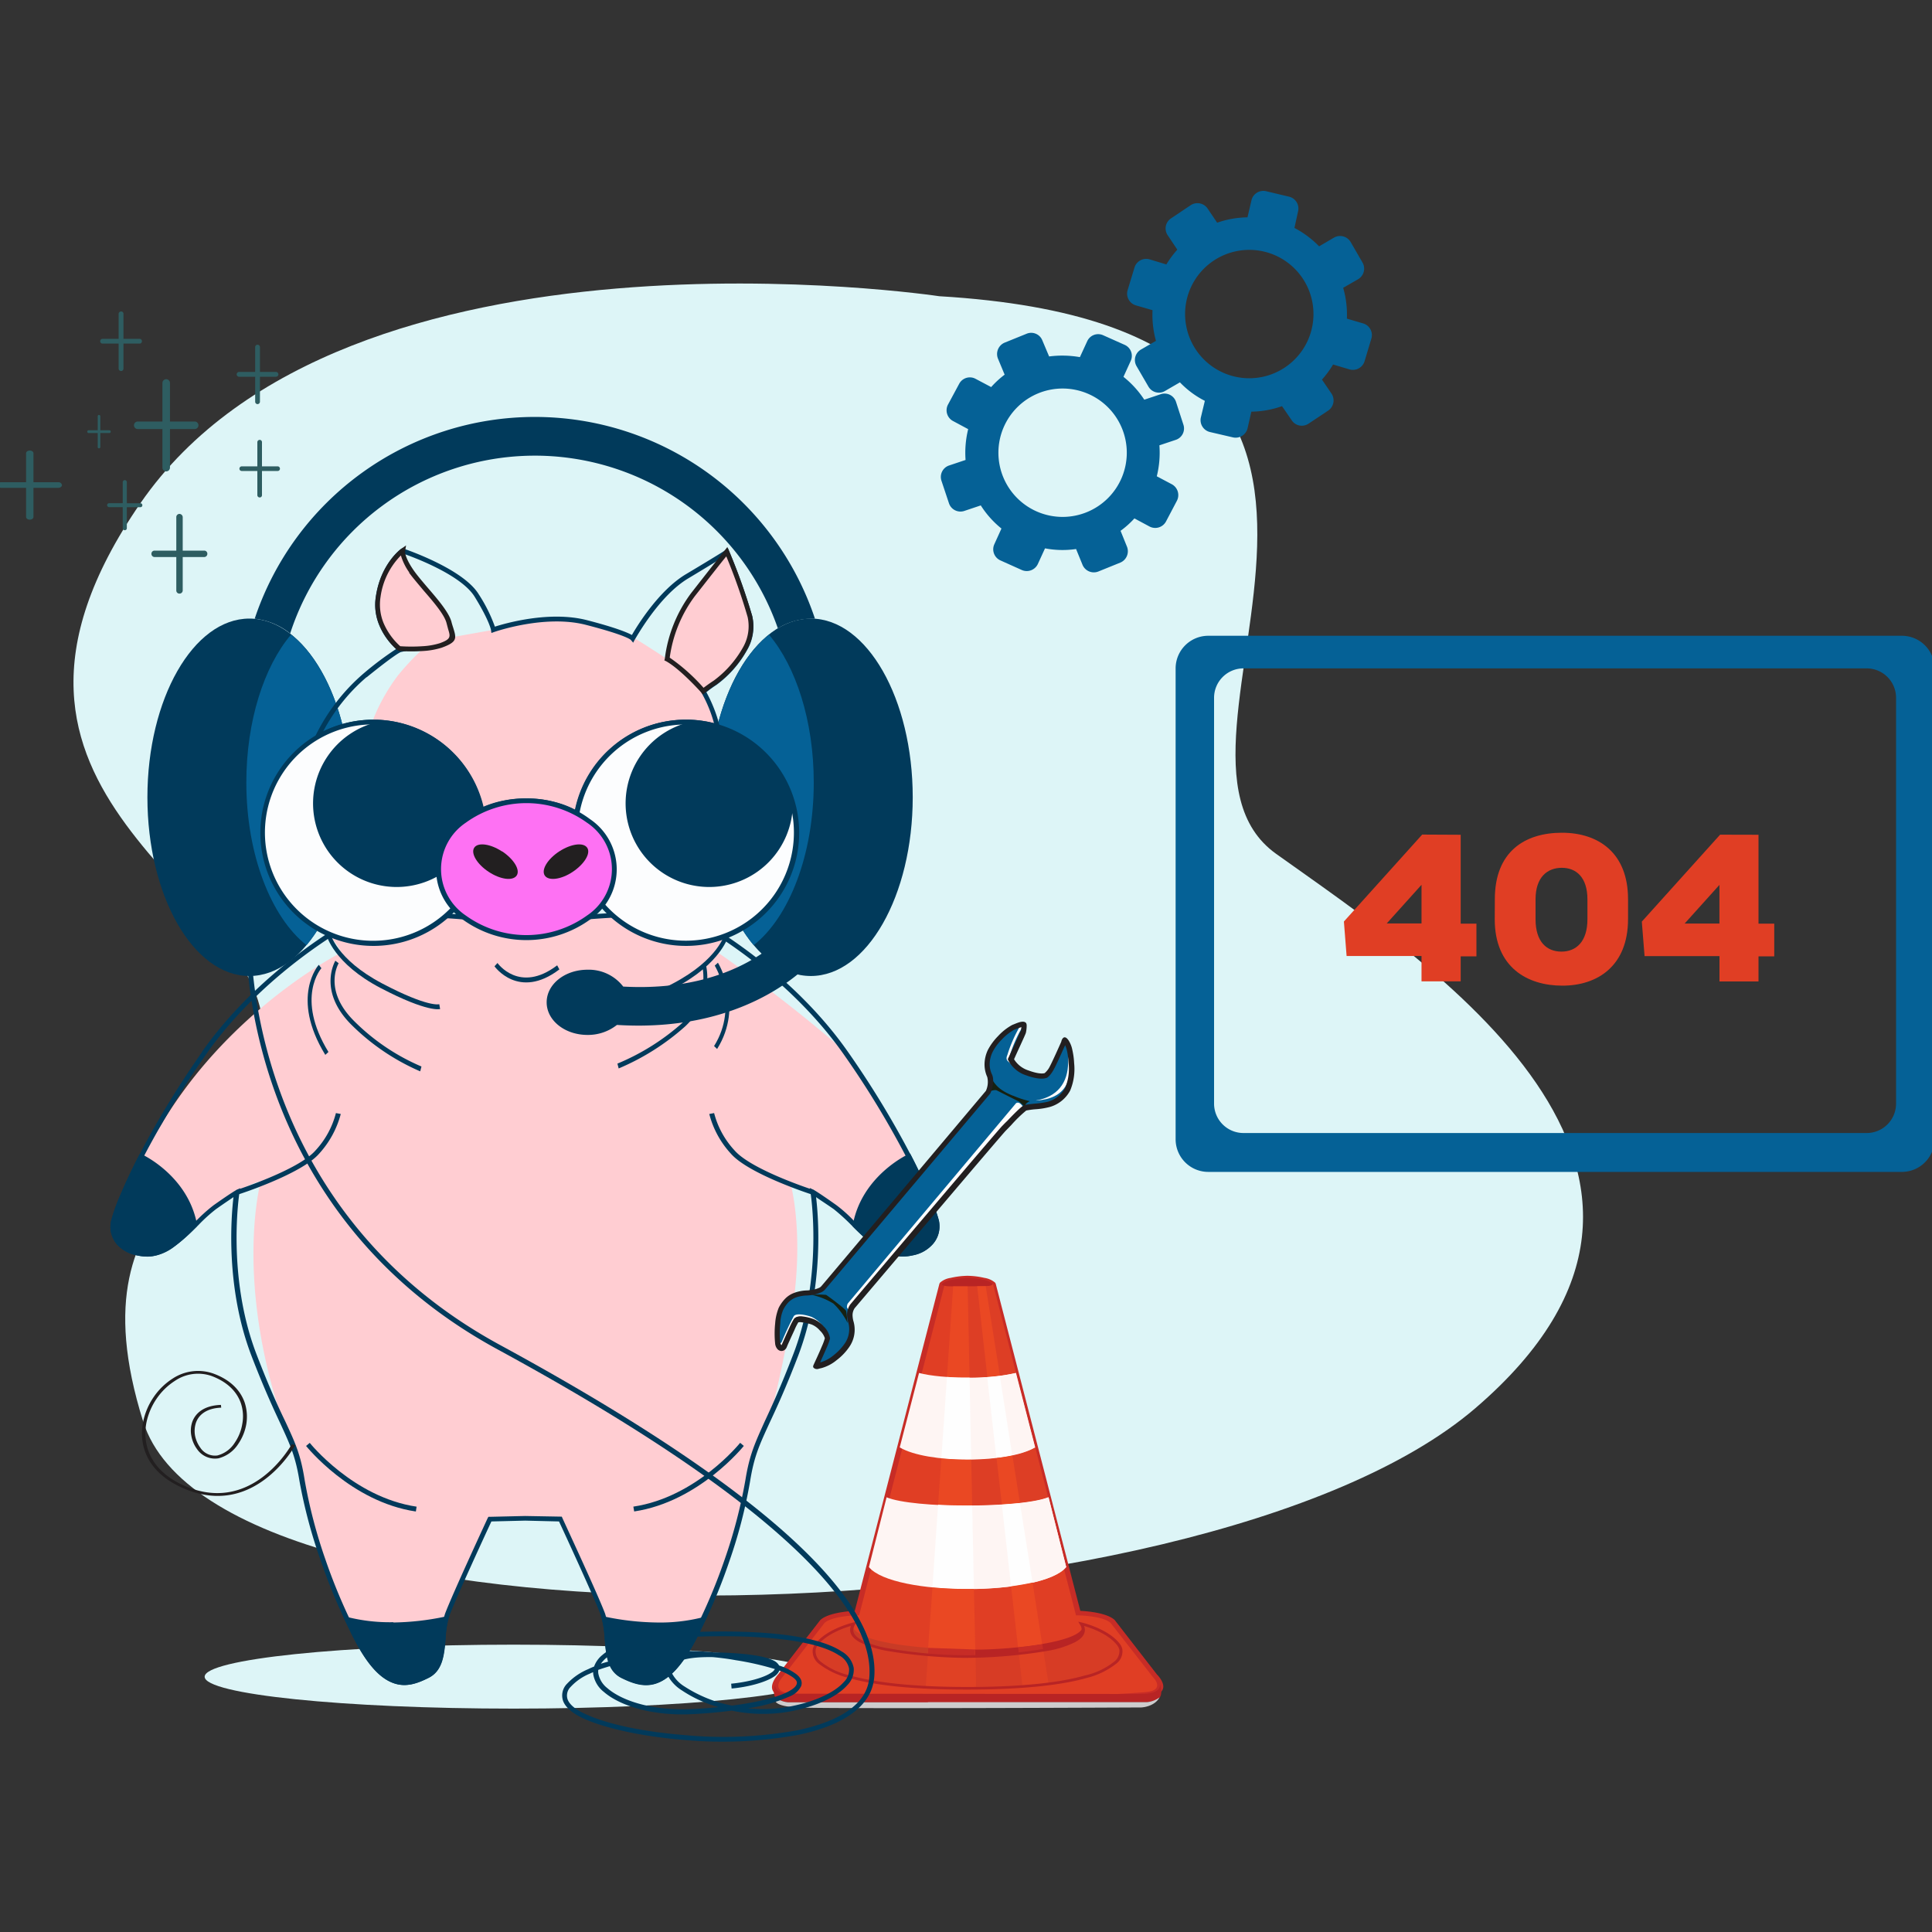 <svg id="Layer_1" data-name="Layer 1" xmlns="http://www.w3.org/2000/svg" viewBox="0 0 400 400"><rect x="0" y="0" width="400" height="400" fill="#333333" stroke="none"/><defs><style>.cls-1{fill:#ddf5f7;}.cls-1,.cls-10,.cls-11,.cls-12,.cls-13,.cls-14,.cls-15,.cls-18,.cls-19,.cls-2,.cls-20,.cls-21,.cls-23,.cls-3,.cls-4,.cls-5,.cls-6,.cls-7,.cls-8,.cls-9{fill-rule:evenodd;}.cls-2,.cls-24{fill:#e03e24;}.cls-3{fill:#c83b26;}.cls-4{fill:#d73c25;}.cls-5{fill:#c72c26;}.cls-6{fill:#fef5f3;}.cls-7{fill:#b82424;}.cls-8{fill:#dd3e25;}.cls-9{fill:#ea4823;}.cls-10{fill:#fefefe;}.cls-11{fill:#e04124;}.cls-12{fill:#cdcccd;}.cls-13,.cls-16{fill:#013a5b;}.cls-14{fill:#056196;}.cls-15{fill:#ffcdd2;}.cls-17,.cls-20{fill:#221f20;}.cls-18{fill:#fcfdfe;}.cls-19{fill:#fe71f3;}.cls-21{fill:#2e5d61;}.cls-22{fill:none;stroke:#fefefe;stroke-miterlimit:10;stroke-width:0.51px;}.cls-23{fill:#162112;}</style></defs><path class="cls-1" d="M194.47,61.33S71.39,42.79,29.07,104.19,54.92,183.56,54.47,214s-40.73,29.6-24.83,80.31,218.83,46.17,275.84-2.78-9.75-92.24-41.27-114.75S308.48,68.08,194.47,61.33Z"/><path class="cls-1" d="M106.37,353.75c35.29,0,64.06-3,64.06-6.6s-28.77-6.64-64.06-6.64-64,3-64,6.64,28.77,6.6,64,6.6Z"/><path class="cls-2" d="M170.29,335.7,161.53,347s-3.48,3.65,2.1,4.11c16.73,1.33,56.69,1.1,73.39-.23,5.58-.45,2.1-3.88,2.1-3.88l-8.76-11.28c-1.82-1.62-7.14-1.73-7.14-1.73l-17.64-68.12a3.68,3.68,0,0,0-1.9-.85,14.1,14.1,0,0,0-6.71,0,3.91,3.91,0,0,0-1.93.85L177.41,334s-5.33.11-7.12,1.73Z"/><path class="cls-3" d="M223.9,336.21c3.23,5.16-13.13,6.54-23.19,6.74-.06,0-.11,0-.17,0v0a.8.8,0,0,1-.23,0h0a.68.68,0,0,1-.22,0l0,0c-.05,0-.11,0-.2,0-10-.2-26.41-1.58-23.18-6.74,0,0-5.33,1.21-7.68,4.25s2.15,8.93,30.21,9.07h2.13c28.06-.14,32.54-6,30.22-9.07s-7.71-4.25-7.71-4.25Z"/><path class="cls-4" d="M200.31,343c-10-.17-26.84-1.5-23.58-6.74,0,0-5.33,1.21-7.68,4.25s2.26,9.07,31.26,9.07h0c29,0,33.62-6,31.27-9.07s-7.71-4.25-7.71-4.25c3.28,5.24-13.55,6.57-23.59,6.74Z"/><path class="cls-5" d="M161.08,346.69l8.73-11.25.06-.06c1.64-1.47,5.75-1.81,7.11-1.87l17.52-67.74.11-.2a4.2,4.2,0,0,1,2.22-1,16.52,16.52,0,0,1,3.48-.43,16.23,16.23,0,0,1,3.49.43,4.4,4.4,0,0,1,2.24,1l.11.2,17.52,67.74c1.36.06,5.47.4,7.09,1.87l.05.06,8.73,11.25c.34.32,3.92,4.14-2.46,4.62-8.54.71-23.11,1.08-37.56,1.14-13.92,0-27.73-.26-35.92-.91-6.4-.51-2.77-4.56-2.52-4.85ZM170.72,336,162,347.23l0,0s-2.81,3,1.73,3.35c8.19.65,22,.93,35.83.88,14.43,0,29-.43,37.47-1.11,4.48-.34,1.7-3.09,1.7-3.09l-.05-.06L229.93,336c-1.67-1.48-6.71-1.56-6.71-1.56l-.46,0-.08-.37-17.58-68a4,4,0,0,0-1.56-.63,16.4,16.4,0,0,0-3.23-.39,16.21,16.21,0,0,0-3.2.39,3.74,3.74,0,0,0-1.56.63l-17.58,68-.11.37-.42,0s-5.05.08-6.72,1.56Z"/><path class="cls-6" d="M190.28,284.25l-4,15.42c5.67,3.37,22.36,3.37,28,0l-4-15.42c-5.08,1.3-15,1.3-20.07,0Z"/><path class="cls-7" d="M163.72,350.66c-2.64,0-3.26-1-3.21-1.84a3.23,3.23,0,0,0-.14,2.32c.43,1.08,2.84,1.31,2.84,1.31h74.21s2.44-.23,2.86-1.31-.17-2.72-.14-2.32.06,1.9-4.08,1.9Z"/><path class="cls-6" d="M183.56,310l-3.66,14.45c5,6.07,35.86,6.07,40.85,0L217.09,310c-5.58,2.32-28,2.32-33.53,0Z"/><path class="cls-7" d="M195,265.85s-.09.37,1.27.45,8,0,8,0,.93.08,1.24-.43a3.68,3.68,0,0,0-1.9-.85,14.1,14.1,0,0,0-6.71,0,3.91,3.91,0,0,0-1.93.85Z"/><path class="cls-7" d="M200.34,266.33c2,0,4-.05,4-.05s.93.08,1.24-.43a3.68,3.68,0,0,0-1.9-.85,15.44,15.44,0,0,0-3.85-.4l.48.88a.75.75,0,0,1,0,.85Z"/><path class="cls-8" d="M204.34,266.28s-2,.05-4,.05l.4,18.88a42.29,42.29,0,0,0,9.61-1l-4.77-18.4c-.31.51-1.24.43-1.24.43Z"/><path class="cls-6" d="M210.35,284.25a42.29,42.29,0,0,1-9.61,1l.34,17c5.33-.06,10.57-.91,13.26-2.52Z"/><path class="cls-8" d="M214.34,299.67c-2.69,1.61-7.93,2.46-13.26,2.52l.2,9.5c6.6-.06,13-.63,15.73-1.7Z"/><path class="cls-6" d="M217,310c-2.7,1.07-9.13,1.64-15.73,1.7l.36,17.26c8.51-.14,16.73-1.64,19.11-4.54L217.09,310a.09.09,0,0,0-.08,0Z"/><path class="cls-9" d="M196.06,285.07c1.5.11,3.09.17,4.68.14l-.4-18.88c-1.11,0-2.18,0-3,0Z"/><path class="cls-10" d="M200.74,285.21c-1.59,0-3.18,0-4.68-.14l-1.16,16.87a56.79,56.79,0,0,0,6.18.25Z"/><path class="cls-9" d="M201.08,302.19a56.79,56.79,0,0,1-6.18-.25l-.68,9.6c2.26.12,4.67.17,7.06.15Z"/><path class="cls-10" d="M201.28,311.69c-2.39,0-4.8,0-7.06-.15l-1.17,17.1a78.27,78.27,0,0,0,8.59.31Z"/><path class="cls-9" d="M201.64,329l.29,12.59h0l0,1.38c-.26,0-.74,0-1.17,0h-.7c-2.41,0-5.22-.14-8-.37l1-13.94a78.27,78.27,0,0,0,8.59.31Zm.32,14h0Z"/><path class="cls-11" d="M202.07,349.53l0-1.93-.06-2.83,0-1.85c-.43,0-.85,0-1.25,0h-.4c-2.46,0-5.33-.14-8.22-.37l-.48,6.75c2.32.11,4.85.2,7.6.2h2.86Z"/><path class="cls-3" d="M192.18,341.17c-7.26-.57-14.63-1.82-15.71-4.42-1.36,3.57,7.17,5.18,15.62,5.83Z"/><path class="cls-7" d="M201.81,341.54c8.14,0,22.14-1.59,22.37-4.79,1.59,4.62-13.49,5.86-22.25,6.17Z"/><path class="cls-5" d="M201.9,341.51l-9.72-.34-.09,1.41c1.76.15,3.54.23,5.22.29h0c1,.05,1.9.08,2.78.08h.62l1.22,0-.09-.93,0-.45h.12Z"/><path class="cls-12" d="M192.12,352.45H163.21a5.14,5.14,0,0,1-2.58-.94s-1.45,1.68,4.48,2,71.17,0,71.17,0,2.7-.08,3.8-2.09a5.22,5.22,0,0,1-2.66,1h-45.3Z"/><path class="cls-9" d="M204.42,285.1c.91-.06,1.79-.14,2.61-.26l-2.95-18.54h-1.76Z"/><path class="cls-10" d="M207,284.84c-.82.12-1.7.2-2.61.26l1.9,16.75c1.16-.11,2.27-.31,3.29-.51Z"/><path class="cls-9" d="M209.61,301.34c-1,.2-2.13.4-3.29.51l1.11,9.64c1.33-.09,2.58-.2,3.74-.31Z"/><path class="cls-10" d="M211.17,311.18c-1.16.11-2.41.22-3.74.31l1.9,16.95c1.58-.23,3.09-.48,4.45-.79Z"/><path class="cls-9" d="M213.78,327.65c-1.36.31-2.87.56-4.45.79l1.44,12.61c1.73-.17,3.43-.39,5-.65Z"/><path class="cls-5" d="M215.79,340.4c-1.59.26-3.29.48-5,.65l.14,1.28c1.73-.2,3.46-.43,5.08-.71Z"/><path class="cls-11" d="M216,341.68c-1.59.28-3.32.51-5.08.68l.77,6.8c2-.14,3.77-.31,5.41-.51Z"/><path class="cls-7" d="M183.81,341.25a94.78,94.78,0,0,0,33,0,19.32,19.32,0,0,0,5.44-1.7c1.22-.68,1.87-1.47,1.67-2.41a1.82,1.82,0,0,0-.34-.82l-.34-.57.71.17s5.47,1.25,7.88,4.4a3,3,0,0,1,.54,1.13,3.22,3.22,0,0,1-1.39,3.09A16.07,16.07,0,0,1,225,347.4c-4.88,1.39-12.59,2.38-24.3,2.41H200c-11.68,0-19.39-1-24.26-2.41a16.31,16.31,0,0,1-6.1-2.86,3.25,3.25,0,0,1-1.36-3.09,2.69,2.69,0,0,1,.54-1.13c2.41-3.15,7.85-4.4,7.85-4.4l.74-.17-.37.57a2.92,2.92,0,0,0-.34.82c-.2.94.45,1.73,1.67,2.41a19.67,19.67,0,0,0,5.47,1.7Zm16.5,2a104.79,104.79,0,0,1-16.64-1.45A21.43,21.43,0,0,1,178,340c-1.41-.79-2.18-1.75-1.95-2.94a2.26,2.26,0,0,1,.11-.43c-1.47.43-5,1.67-6.86,4a2.22,2.22,0,0,0-.42.91,2.77,2.77,0,0,0,1.19,2.6,14.68,14.68,0,0,0,5.84,2.72c4.87,1.39,12.61,2.41,24.4,2.41h0c11.79,0,19.53-1,24.41-2.41a14.65,14.65,0,0,0,5.81-2.72,2.8,2.8,0,0,0,1.22-2.6,2.45,2.45,0,0,0-.46-.91c-1.78-2.33-5.38-3.57-6.86-4a1.8,1.8,0,0,1,.14.43c.23,1.19-.53,2.15-2,2.94a20.7,20.7,0,0,1-5.64,1.79,105.3,105.3,0,0,1-16.64,1.45Z"/><path class="cls-13" d="M167.88,202.07c11.6,0,21.09-16.61,21.09-37s-9.49-37-21.09-37-21.11,16.61-21.11,37,9.49,37,21.11,37Z"/><path class="cls-14" d="M159.21,131.4c-7.31,5.79-12.44,18.71-12.44,33.71,0,12.73,3.68,23.95,9.27,30.58,7.34-5.78,12.44-18.71,12.44-33.7,0-12.73-3.69-24-9.27-30.59Z"/><path class="cls-13" d="M51.63,202.07c11.6,0,21.09-16.61,21.09-37s-9.49-37-21.09-37-21.11,16.61-21.11,37,9.49,37,21.11,37Z"/><path class="cls-14" d="M60.28,131.4c7.34,5.79,12.44,18.71,12.44,33.71,0,12.73-3.68,23.95-9.26,30.58C56.14,189.91,51,177,51,162c0-12.73,3.66-24,9.24-30.59Z"/><path class="cls-15" d="M73.29,190.53s-2,1.08-5.19,3.12a13.37,13.37,0,0,1,2.58,3.55s-22.5,11.28-36.88,34.92a26.87,26.87,0,0,1-2.91,4.14c-4.63,8.5-7,14.6-7.4,16.64-.71,3.31,1.92,6.74,7.2,6.74s10.15-7.11,13.8-9.69a51.34,51.34,0,0,1,4.57-3.06,3,3,0,0,0-.06.31,11.45,11.45,0,0,1,5-2.67S48.86,263,57.45,290.91c.36,1.22.65,2.27.9,3.26,2.19,4.65,3.32,7,4.2,12.36a117,117,0,0,0,11.34,32.91c5.78,10.91,10.46,9.58,14.62,7.48s2.53-8.59,4.06-12.64,8.81-19.76,8.81-19.76l7.32-.2,7.28.2s7.31,15.71,8.85,19.76-.12,10.54,4,12.64,8.81,3.43,14.6-7.48,10-24.07,11.36-32.91c.94-5.78,2.21-8.08,4.74-13.61,1-3.83,2.78-11.05,4.45-21.26,2.52-15.7-.12-25.82-.12-25.82a7,7,0,0,1,4.51,1.64c0-.4-.08-.59-.08-.59s.9.48,4.56,3.06,8.5,9.69,13.78,9.69,7.91-3.43,7.2-6.74S187.5,235.72,175.11,218c-.11-.17-.23-.31-.34-.48a314.77,314.77,0,0,0-26.7-20.7c-.2.26,2.13-2.57,2.13-2.57-3.69-2.47-6.13-3.75-6.13-3.75-9.47-2.55-27.64-.37-35.37.77-7.77-1.14-25.91-3.32-35.41-.77Z"/><path class="cls-16" d="M73.46,191c-1,.56-18.85,10.23-30.81,27.32a195.08,195.08,0,0,0-11.71,18.91C26.58,245.3,24.39,251,24,253a5,5,0,0,0-.11,1,4.64,4.64,0,0,0,1.19,3,6.42,6.42,0,0,0,3.54,1.92,9.08,9.08,0,0,0,2.1.2c3.46,0,6.83-3.31,9.75-6.21a34,34,0,0,1,3.74-3.37c3.69-2.61,4.65-3.12,4.65-3.12l.85-.42-.14.93c0,.06-2.72,17.07,3.51,33.39,2.61,6.81,4.51,10.92,6,14,2.07,4.45,3.18,6.86,4,12.13a104.62,104.62,0,0,0,4.31,16.47,117.47,117.47,0,0,0,7,16.27c2.81,5.33,5.33,7.65,7.62,8.36s4.34-.08,6.33-1.1c2.43-1.22,2.69-4.28,2.94-7.34a19,19,0,0,1,.86-5h0c1.53-4.08,8.81-19.76,8.84-19.82l.14-.25.31,0,7.29-.17h0L116,314l.31,0,.11.25c0,.06,7.32,15.74,8.85,19.82a18.56,18.56,0,0,1,.85,5c.25,3.06.51,6.12,3,7.34,2,1,4.08,1.84,6.32,1.1s4.79-3,7.59-8.36a117.53,117.53,0,0,0,7-16.27,104.48,104.48,0,0,0,4.3-16.47c.85-5.27,2-7.68,4-12.13,1.44-3.09,3.34-7.2,5.95-14,6.24-16.32,3.55-33.33,3.52-33.39l-.14-.93.87.42s.94.51,4.62,3.12a29.32,29.32,0,0,1,3.75,3.37c2.92,2.9,6.32,6.21,9.75,6.21a9.19,9.19,0,0,0,2.1-.2,6.49,6.49,0,0,0,3.54-1.92,4.7,4.7,0,0,0,1.19-3,3.77,3.77,0,0,0-.11-1c-.43-2-2.61-7.71-7-15.79a187.48,187.48,0,0,0-11.71-18.91c-12-17.09-29.79-26.76-30.81-27.32A54.2,54.2,0,0,0,130,189.85a189.45,189.45,0,0,0-21.21,2h-.14a189.24,189.24,0,0,0-21.2-2,54.36,54.36,0,0,0-14,1.14ZM41.83,217.75C54.3,200,73,190.11,73.06,190.08l.09,0c3.8-1,9-1.3,14.29-1.19a184.24,184.24,0,0,1,21.26,2,183.35,183.35,0,0,1,21.26-2c5.3-.11,10.46.17,14.25,1.19l.12,0s18.76,9.89,31.21,27.67a192.11,192.11,0,0,1,11.76,19c4.42,8.19,6.63,14,7.09,16a6.06,6.06,0,0,1,.11,1.19,5.51,5.51,0,0,1-1.45,3.72A7.29,7.29,0,0,1,189,259.9a9.88,9.88,0,0,1-2.32.25c-3.86,0-7.37-3.48-10.43-6.52a42,42,0,0,0-3.63-3.29c-1.87-1.3-3-2-3.66-2.49.48,4,1.7,18.68-3.71,32.85-2.61,6.81-4.54,10.95-6,14.06-2,4.37-3.12,6.75-3.94,11.85A102.68,102.68,0,0,1,151,323.25a117.26,117.26,0,0,1-7,16.41c-3,5.62-5.7,8.08-8.22,8.88s-4.88-.09-7.06-1.16c-3-1.48-3.23-4.82-3.51-8.17a18.48,18.48,0,0,0-.8-4.76c-1.39-3.71-7.68-17.32-8.67-19.45l-7-.17-7,.17c-1,2.13-7.28,15.74-8.67,19.45h0a18.49,18.49,0,0,0-.79,4.76c-.29,3.35-.57,6.69-3.52,8.17-2.15,1.07-4.48,2-7.06,1.16s-5.24-3.26-8.19-8.88a117.42,117.42,0,0,1-7.06-16.41A105.74,105.74,0,0,1,62,306.61c-.82-5.1-1.93-7.48-3.94-11.85-1.45-3.11-3.38-7.25-6-14.06-5.42-14.17-4.2-28.85-3.72-32.85-.65.45-1.78,1.19-3.62,2.49a32.81,32.81,0,0,0-3.63,3.29c-3.06,3-6.61,6.52-10.46,6.52a9.89,9.89,0,0,1-2.3-.25,7.28,7.28,0,0,1-4.08-2.21A5.66,5.66,0,0,1,22.86,254a6.13,6.13,0,0,1,.14-1.19c.43-2,2.67-7.85,7.06-16a192.41,192.41,0,0,1,11.77-19Z"/><path class="cls-16" d="M48.89,246.4s12.86-4.13,16.41-8.19a18,18,0,0,0,4.25-7.76l1,.19a19.56,19.56,0,0,1-4.48,8.22c-3.74,4.28-16.83,8.48-16.86,8.48Z"/><path class="cls-13" d="M40.32,253.72c-1.78-9.95-11.14-14.23-11.14-14.23-3.51,6.8-5.32,11.62-5.69,13.41-.71,3.31,1.92,6.74,7.2,6.74,3.46,0,6.74-3.06,9.63-5.92Z"/><path class="cls-16" d="M39.79,253.55c-1.62-8.28-8.59-12.45-10.38-13.41C28,243,26.83,245.44,26,247.45A35.07,35.07,0,0,0,24,253a5,5,0,0,0-.11,1,4.64,4.64,0,0,0,1.19,3,6.42,6.42,0,0,0,3.54,1.92,9.08,9.08,0,0,0,2.1.2,8.61,8.61,0,0,0,4.76-1.78,34.14,34.14,0,0,0,4.34-3.8ZM29.38,239s9.58,4.37,11.43,14.6l0,.26-.2.2A37.24,37.24,0,0,1,36,258.17a9.69,9.69,0,0,1-5.33,2,9.89,9.89,0,0,1-2.3-.25,7.28,7.28,0,0,1-4.08-2.21A5.66,5.66,0,0,1,22.86,254a6.13,6.13,0,0,1,.14-1.19,35.25,35.25,0,0,1,2.05-5.72c.9-2.13,2.12-4.77,3.68-7.8l.23-.42Z"/><path class="cls-13" d="M92.28,335.19c-4.14.9-12.53,2.21-20.41.19.66,1.37,1.34,2.73,2,4.06,5.78,10.91,10.46,9.58,14.62,7.48,3.86-1.93,2.72-7.68,3.77-11.73Z"/><path class="cls-16" d="M91.63,335.84a58,58,0,0,1-10.2,1.1,39.7,39.7,0,0,1-8.68-.85c.2.4.37.77.57,1.14.31.62.65,1.3,1,2,2.81,5.33,5.33,7.65,7.62,8.36s4.34-.08,6.33-1.1c2.43-1.22,2.69-4.28,2.94-7.34a31.46,31.46,0,0,1,.4-3.29Zm-10.2.08a55.05,55.05,0,0,0,10.74-1.22l.79-.19-.19.79a22.48,22.48,0,0,0-.54,3.91c-.29,3.35-.57,6.69-3.52,8.17-2.15,1.07-4.48,2-7.06,1.16s-5.24-3.26-8.19-8.88c-.34-.62-.68-1.3-1-2s-.68-1.42-1-2.1l-.45-1,1,.25a35.93,35.93,0,0,0,9.44,1.05Z"/><path class="cls-16" d="M64.13,298.73s9,11.26,22.12,13.21l-.15,1c-13.49-2-22.7-13.55-22.73-13.57Z"/><path class="cls-16" d="M168.17,247.34s-13.1-4.2-16.84-8.48a19.14,19.14,0,0,1-4.48-8.22l1-.19a18,18,0,0,0,4.26,7.76c3.57,4.06,16.38,8.19,16.41,8.19Z"/><path class="cls-13" d="M177,253.72c1.81-9.95,11.14-14.23,11.14-14.23,3.51,6.8,5.33,11.62,5.7,13.41.71,3.31-1.93,6.74-7.2,6.74-3.46,0-6.75-3.06-9.64-5.92Z"/><path class="cls-16" d="M176.56,253.63C178.4,243.4,188,239,188,239l.43-.19.22.42c1.56,3,2.78,5.67,3.69,7.8a40.74,40.74,0,0,1,2.07,5.72,6.06,6.06,0,0,1,.11,1.19,5.51,5.51,0,0,1-1.45,3.72A7.29,7.29,0,0,1,189,259.9a9.88,9.88,0,0,1-2.32.25,9.49,9.49,0,0,1-5.3-2,36.88,36.88,0,0,1-4.68-4.08l-.2-.2ZM188,240.14c-1.81,1-8.79,5.13-10.4,13.41a34.29,34.29,0,0,0,4.36,3.8,8.45,8.45,0,0,0,4.74,1.78,9.19,9.19,0,0,0,2.1-.2,6.49,6.49,0,0,0,3.54-1.92,4.7,4.7,0,0,0,1.19-3,3.77,3.77,0,0,0-.11-1,35.45,35.45,0,0,0-2-5.56c-.85-2-2-4.48-3.43-7.31Z"/><path class="cls-13" d="M125.08,335.19c4.14.9,12.53,2.21,20.44.19-.65,1.37-1.33,2.73-2,4.06-5.79,10.91-10.46,9.58-14.6,7.48-3.88-1.93-2.75-7.68-3.8-11.73Z"/><path class="cls-16" d="M125.19,334.7a55.07,55.07,0,0,0,10.75,1.22,35.89,35.89,0,0,0,9.44-1.05l1.05-.25-.46,1c-.34.68-.68,1.36-1,2.1s-.71,1.36-1,2c-3,5.62-5.7,8.08-8.22,8.88s-4.88-.09-7.06-1.16c-3-1.48-3.23-4.82-3.51-8.17a24.58,24.58,0,0,0-.54-3.91l-.2-.79Zm10.75,2.24a57.79,57.79,0,0,1-10.18-1.1,31.51,31.51,0,0,1,.37,3.29c.25,3.06.51,6.12,3,7.34,2,1,4.08,1.84,6.32,1.1s4.79-3,7.59-8.36c.37-.68.71-1.33,1-2,.2-.37.37-.74.57-1.14a39.5,39.5,0,0,1-8.67.85Z"/><path class="cls-16" d="M154,299.36s-9.24,11.56-22.7,13.57l-.17-1c13.09-1.95,22.08-13.18,22.11-13.21Z"/><path class="cls-16" d="M103,199.38s4.53,6.43,12.36.48l.45.85c-8.45,6.41-13.43-.65-13.43-.65Z"/><path class="cls-16" d="M70.12,199.43s-3.32,5.45,3.14,11.91a44.18,44.18,0,0,0,14,9.47l-.26,1a46.12,46.12,0,0,1-14.26-9.66c-7.06-7.06-3.31-13.21-3.31-13.24Z"/><path class="cls-16" d="M66.54,200.46S61.1,206.52,68,217.8l-.65.6C60,206.41,66,199.75,66,199.75Z"/><path class="cls-16" d="M150.88,193.57s-1.39,5.86-11.26,11-12.27,4.34-12.3,4.34l.2-1s2.24.74,11.79-4.28,10.77-10.38,10.77-10.38Z"/><path class="cls-16" d="M146.14,199.75s2,6.88-4.28,12.75a49.58,49.58,0,0,1-13.77,8.71l-.26-1a47.62,47.62,0,0,0,13.55-8.53c5.75-5.42,4-11.65,4-11.65Z"/><path class="cls-16" d="M148.64,199.32s5.47,8.85-.17,17.86l-.63-.6c5.25-8.41.14-16.64.14-16.66Z"/><path class="cls-15" d="M77.09,149.52H78a22.88,22.88,0,0,1,21.43,17.29c.08.31.16.65.22,1a22.32,22.32,0,0,1,9.3-2,21.86,21.86,0,0,1,10.46,2.58A22.87,22.87,0,0,1,142,149.52h.74a23.16,23.16,0,0,1,5.84,1,30.36,30.36,0,0,0-2.92-7.4,19.4,19.4,0,0,1,2.44-1.76c1.59-1,8.9-7.51,7.2-13.69a119.16,119.16,0,0,0-4.76-13.4s-2.36,2.89-7,8.9a28.11,28.11,0,0,0-5.36,13.32s-3.15-2.1-7-4.48l-.09.14s-.85-1-9.58-3.26-19.3,1.5-19.3,1.5l-8.48,1.51a11.6,11.6,0,0,0-.7-3c-.74-2.92-5.82-7.68-7.8-10.6S83.38,114,83.38,114s-4,2.92-5.07,9.58c-.91,5.84,3.31,9.81,4.36,10.68a36.75,36.75,0,0,0,5,0,51.19,51.19,0,0,0-5.3,5.61,39.3,39.3,0,0,0-5.33,9.64Z"/><path class="cls-16" d="M75.9,140.19a38.52,38.52,0,0,0-9,11.25,22.54,22.54,0,0,1,4.29-1.61,22.83,22.83,0,0,1,6.12-.82l.37,0H78a23.36,23.36,0,0,1,21.91,17.64v0c0,.15.08.29.11.4a20.93,20.93,0,0,1,4-1.25,23.28,23.28,0,0,1,4.93-.51,23,23,0,0,1,5.61.68,19.64,19.64,0,0,1,4.48,1.65A23.41,23.41,0,0,1,142,149l.37,0h.37a22,22,0,0,1,3,.29,16.54,16.54,0,0,1,2.09.45,27.44,27.44,0,0,0-2.66-6.43L145,143l.31-.29a24.93,24.93,0,0,1,2.5-1.81,21.73,21.73,0,0,0,6-6.8,8.84,8.84,0,0,0,1-6.35A119,119,0,0,0,150.28,115c-.94.6-3.2,2-7.77,4.74-6.18,3.68-11,12.64-11.08,12.67l-.34.65-.48-.57s-.74-.91-9.3-3.12-19,1.48-19,1.48l-.57.2-.08-.6s-.29-1.87-3.4-6.92c-2.84-4.59-13-8.3-14.77-8.9a14.73,14.73,0,0,0-4.68,9.07c-1,6.38,4.39,10.41,4.42,10.41l.85.65L83,135s-.73.08-7.11,5.24ZM65.27,152.44a40.3,40.3,0,0,1,10-13A67.16,67.16,0,0,1,82,134.38c-1.44-1.33-5.07-5.27-4.19-10.86,1-6.86,5.24-9.89,5.24-9.89l.23-.14.22.08S95.8,117.66,99.09,123a32,32,0,0,1,3.37,6.74c2.24-.71,11.37-3.34,19.11-1.33,5.92,1.53,8.33,2.55,9.26,3.06,1.08-1.9,5.62-9.27,11.17-12.58,6.24-3.72,8.22-5,8.22-5l.51-.34.23.57a125.64,125.64,0,0,1,4.79,13.46,9.65,9.65,0,0,1-1.1,7.06,22.37,22.37,0,0,1-6.33,7.17,23.59,23.59,0,0,0-2.07,1.5,30,30,0,0,1,2.78,7.15l.23.85-.85-.26a19.79,19.79,0,0,0-2.84-.65,19.26,19.26,0,0,0-2.89-.28H142a22.37,22.37,0,0,0-22,18.48l-.11.68-.63-.34a18.59,18.59,0,0,0-4.84-1.87,21.68,21.68,0,0,0-5.36-.65,23.41,23.41,0,0,0-4.73.48,21.06,21.06,0,0,0-4.34,1.44l-.57.26-.14-.6c0-.17-.06-.31-.08-.51s-.09-.34-.15-.48h0A22.4,22.4,0,0,0,78,150h-.71a22.23,22.23,0,0,0-5.87.76A23.08,23.08,0,0,0,66,153.06Z"/><path class="cls-15" d="M85.14,118.25c-2-2.92-1.76-4.22-1.76-4.22s-4,2.92-5.07,9.58c-.91,5.84,3.31,9.81,4.36,10.68a24.82,24.82,0,0,0,8.56-.68c3.41-1.21,2.44-1.87,1.71-4.76s-5.82-7.68-7.8-10.6Z"/><path class="cls-17" d="M84.74,118.53A12,12,0,0,1,83,115a15.12,15.12,0,0,0-4.22,8.64,10.06,10.06,0,0,0,.65,5.39,13.65,13.65,0,0,0,3.43,4.76,34.08,34.08,0,0,0,4.65,0,14.62,14.62,0,0,0,3.54-.62h0c2.36-.85,2.21-1.36,1.73-2.92L92.45,129c-.45-1.76-2.69-4.37-4.76-6.75-1.13-1.36-2.24-2.64-3-3.69Zm-.87-4.42s-.18,1.11,1.7,3.86c.68,1,1.75,2.26,2.89,3.6,2.12,2.46,4.45,5.16,5,7.14.11.45.25.88.37,1.25.68,2.21.9,2.95-2.39,4.14h0a15.81,15.81,0,0,1-3.79.68,37.28,37.28,0,0,1-5,0l-.29-.12a13.75,13.75,0,0,1-3.82-5.24,10.71,10.71,0,0,1-.71-5.9c1-6.86,5.24-9.89,5.24-9.89l1-.71Z"/><path class="cls-15" d="M143.48,123.13a28.11,28.11,0,0,0-5.36,13.32c3.09,1.67,7.51,6.63,7.51,6.63a19.4,19.4,0,0,1,2.44-1.76c1.59-1,8.9-7.51,7.2-13.69a119.16,119.16,0,0,0-4.76-13.4s-2.36,2.89-7,8.9Z"/><path class="cls-17" d="M143.85,123.44a27.4,27.4,0,0,0-5.19,12.72,38.66,38.66,0,0,1,7,6.24c.43-.31,1.13-.85,2.13-1.5a21.73,21.73,0,0,0,6-6.8,8.84,8.84,0,0,0,1-6.35,117,117,0,0,0-4.42-12.56c-.94,1.13-3.07,3.85-6.52,8.25Zm-6.21,12.95a28.53,28.53,0,0,1,5.44-13.58c4.62-5.92,7-8.9,7-8.9l.51-.65.34.77a125.64,125.64,0,0,1,4.79,13.46,9.65,9.65,0,0,1-1.1,7.06,22.37,22.37,0,0,1-6.33,7.17,22.47,22.47,0,0,0-2.38,1.76l-.37.31-.31-.37s-4.36-4.9-7.37-6.55l-.31-.14Z"/><path class="cls-16" d="M67.59,193.57s1.39,5.86,11.23,11,12.3,4.34,12.3,4.34l-.17-1s-2.24.74-11.79-4.28-10.77-10.38-10.77-10.38Z"/><path class="cls-18" d="M77.29,195.27a22.88,22.88,0,1,0-22.88-22.88,22.94,22.94,0,0,0,22.88,22.88Z"/><path class="cls-16" d="M77.29,149a23.42,23.42,0,1,1-16.53,6.86A23.32,23.32,0,0,1,77.29,149Zm15.82,7.56a22.4,22.4,0,1,0,6.54,15.82,22.3,22.3,0,0,0-6.54-15.82Z"/><path class="cls-13" d="M78,149.52a22.88,22.88,0,0,1,21.43,17.29A17.31,17.31,0,1,1,78,149.52Z"/><path class="cls-18" d="M142,195.27a22.88,22.88,0,1,0-22.87-22.88A22.94,22.94,0,0,0,142,195.27Z"/><path class="cls-16" d="M142,149a23.42,23.42,0,1,1-16.52,6.86A23.33,23.33,0,0,1,142,149Zm15.82,7.56a22.38,22.38,0,1,0,6.55,15.82,22.29,22.29,0,0,0-6.55-15.82Z"/><path class="cls-13" d="M142.71,149.52a22.87,22.87,0,0,1,21.43,17.29,17.31,17.31,0,1,1-21.43-17.29Z"/><path class="cls-19" d="M109,194.13c10,0,18.17-6.35,18.17-14.14S119,165.82,109,165.82s-18.2,6.37-18.2,14.17S99,194.13,109,194.13Z"/><path class="cls-16" d="M109,165.33a21.38,21.38,0,0,1,13.15,4.26,12.54,12.54,0,0,1,0,20.8,22.52,22.52,0,0,1-26.33,0,12.54,12.54,0,0,1,0-20.8A21.41,21.41,0,0,1,109,165.33Zm12.53,5a21.45,21.45,0,0,0-25.09,0,11.57,11.57,0,0,0,0,19.22,21.45,21.45,0,0,0,25.09,0,11.53,11.53,0,0,0,0-19.22Z"/><path class="cls-20" d="M115.78,176.28c2.44-1.59,5-1.93,5.79-.77s-.6,3.4-3,5-5,1.93-5.78.76.56-3.4,3-5Z"/><path class="cls-20" d="M103.93,176.28c-2.41-1.59-5-1.93-5.75-.77s.57,3.4,3,5,5,1.93,5.79.76-.6-3.4-3-5Z"/><path class="cls-17" d="M61.13,299.21s-8.79,16.16-24.29,8.39c-6.44-3.23-8.17-8.5-7.2-13.26a14,14,0,0,1,2.18-5.1,13.67,13.67,0,0,1,3.94-3.83,9.56,9.56,0,0,1,8.5-1c3.58,1.33,5.53,3.54,6.38,5.92a9.38,9.38,0,0,1,.34,4.6,10.43,10.43,0,0,1-1.64,4,6.89,6.89,0,0,1-4.11,3A4.5,4.5,0,0,1,40.78,300a6.53,6.53,0,0,1-1.16-2.7,5.65,5.65,0,0,1,.19-2.92c.69-1.9,2.53-3.4,5.93-3.51l.06.57c-3,.11-4.63,1.44-5.22,3.09a5.44,5.44,0,0,0-.2,2.69,6.34,6.34,0,0,0,1.08,2.49A3.64,3.64,0,0,0,45,301.34a6,6,0,0,0,3.6-2.64,9.51,9.51,0,0,0,1.56-3.88,8.53,8.53,0,0,0-.31-4.36c-.8-2.24-2.64-4.29-6-5.56a8.53,8.53,0,0,0-7.65,1,13.17,13.17,0,0,0-3.74,3.63,13.72,13.72,0,0,0-2.13,4.93c-.9,4.57.74,9.61,6.89,12.7C52,314.49,60.39,299,60.42,299Z"/><path class="cls-13" d="M60.05,131.23a53.27,53.27,0,0,1,101-1.13,13.14,13.14,0,0,1,6.8-2l.88,0a61.15,61.15,0,0,0-116,0,14.2,14.2,0,0,1,7.28,3Z"/><path class="cls-16" d="M169,198s-12.45,16-41.27,14.2a9.65,9.65,0,0,1-6.1,2.07c-4.68,0-8.45-3-8.45-6.75s3.77-6.75,8.45-6.75a9,9,0,0,1,7.4,3.49c24,1.31,33.67-11.17,33.73-11.22Z"/><path class="cls-21" d="M37.15,106.4h0a.69.69,0,0,1,.68.68V114h4.45a.64.64,0,0,1,.65.65h0a.66.66,0,0,1-.65.68H37.83v6.92a.66.66,0,0,1-.68.65h0a.64.64,0,0,1-.65-.65v-6.92H32a.66.66,0,0,1-.65-.68h0A.64.64,0,0,1,32,114H36.5v-6.92a.66.66,0,0,1,.65-.68Z"/><path class="cls-21" d="M53.76,91.07h0a.47.47,0,0,1,.48.48v5h3.23a.48.48,0,0,1,.49.48h0a.46.46,0,0,1-.49.48H54.24v5a.46.46,0,0,1-.48.48h0a.48.48,0,0,1-.48-.48v-5H50.05a.47.47,0,0,1-.48-.48h0a.49.49,0,0,1,.48-.48h3.23v-5a.49.49,0,0,1,.48-.48Z"/><path class="cls-21" d="M34.4,78.51h0a.78.78,0,0,1,.79.76v8h5.13a.79.79,0,0,1,.77.79h0a.78.78,0,0,1-.77.77H35.19v8a.78.78,0,0,1-.79.77h0a.78.78,0,0,1-.77-.77v-8H28.5a.78.78,0,0,1-.76-.77h0a.79.79,0,0,1,.76-.79h5.13v-8a.78.78,0,0,1,.77-.76Z"/><path class="cls-21" d="M25.84,99.4h0a.43.43,0,0,1,.42.43v4.36h2.81a.39.39,0,0,1,.4.4h0a.39.39,0,0,1-.4.42H26.26v4.37a.4.4,0,0,1-.42.39h0a.41.41,0,0,1-.43-.39V105h-2.8a.42.42,0,0,1-.43-.42h0a.41.41,0,0,1,.43-.4h2.8V99.83a.44.44,0,0,1,.43-.43Z"/><path class="cls-21" d="M53.31,71.37h0a.51.51,0,0,1,.51.51V77h3.31a.51.51,0,0,1,.51.51h0a.5.5,0,0,1-.51.49H53.82v5.18a.51.51,0,0,1-.51.49h0a.5.5,0,0,1-.48-.49V78H49.48a.5.5,0,0,1-.48-.49h0a.51.51,0,0,1,.48-.51h3.35V71.88a.49.49,0,0,1,.48-.51Z"/><path class="cls-21" d="M20.48,85.91h0a.27.27,0,0,1,.29.28v2.89h1.87a.28.28,0,0,1,.28.29h0a.26.26,0,0,1-.28.28H20.77v2.89a.27.27,0,0,1-.29.28h0a.26.26,0,0,1-.25-.28V89.65H18.36a.27.27,0,0,1-.29-.28h0a.29.29,0,0,1,.29-.29h1.87V86.19a.26.26,0,0,1,.25-.28Z"/><path class="cls-21" d="M25.07,64.48h0a.48.48,0,0,1,.49.51v5.16H28.9a.48.48,0,0,1,.48.51h0a.48.48,0,0,1-.48.48H25.56v5.19a.48.48,0,0,1-.49.48h0a.51.51,0,0,1-.51-.48V71.14H21.25a.5.5,0,0,1-.51-.48h0a.5.5,0,0,1,.51-.51h3.31V65a.51.51,0,0,1,.51-.51Z"/><path class="cls-21" d="M6.17,93.28h0c.42,0,.76.25.76.56v6h5.13a.71.71,0,0,1,.77.59h0c0,.31-.34.57-.77.57H6.93v6c0,.34-.34.59-.76.59h0c-.43,0-.77-.25-.77-.59v-6H.24c-.42,0-.76-.26-.76-.57h0a.7.7,0,0,1,.76-.59H5.4v-6c0-.31.34-.56.77-.56Z"/><path class="cls-14" d="M217.21,73.8a21.23,21.23,0,0,1,6.37.14l1.51-3.28a2.49,2.49,0,0,1,3.31-1.25l4.48,2a2.49,2.49,0,0,1,1.22,3.32l-1.5,3.29a20.06,20.06,0,0,1,4.31,4.73l3.4-1.13a2.49,2.49,0,0,1,3.17,1.58L245,87.89a2.48,2.48,0,0,1-1.58,3.18l-3.38,1.13a20.21,20.21,0,0,1-.54,6.41l3.15,1.67a2.55,2.55,0,0,1,1,3.43L241.39,108a2.53,2.53,0,0,1-3.41,1l-3.11-1.67a19.07,19.07,0,0,1-2.87,2.57l1.33,3.29a2.55,2.55,0,0,1-1.38,3.29l-4.54,1.84a2.54,2.54,0,0,1-3.29-1.39l-1.33-3.26a19.25,19.25,0,0,1-6.43-.14l-1.48,3.23a2.54,2.54,0,0,1-3.34,1.25l-4.45-2a2.52,2.52,0,0,1-1.22-3.34l1.47-3.24a19.66,19.66,0,0,1-4.28-4.79l-3.4,1.14a2.51,2.51,0,0,1-3.18-1.56l-1.55-4.65a2.5,2.5,0,0,1,1.58-3.2l3.4-1.14a20.39,20.39,0,0,1,.54-6.38l-3.17-1.7a2.52,2.52,0,0,1-1-3.4l2.32-4.31a2.5,2.5,0,0,1,3.4-1l3.21,1.7A19.18,19.18,0,0,1,208,77.57l-1.39-3.34A2.56,2.56,0,0,1,208,70.94l4.54-1.84a2.48,2.48,0,0,1,3.26,1.36ZM220,80.44a13.29,13.29,0,1,1-13.29,13.29A13.29,13.29,0,0,1,220,80.44Z"/><path class="cls-14" d="M252,46.11A19.57,19.57,0,0,1,258.28,45l.82-3.52a2.52,2.52,0,0,1,3-1.9l4.79,1.14a2.52,2.52,0,0,1,1.87,3L268,47.19A20.31,20.31,0,0,1,273.11,51l3.09-1.81a2.54,2.54,0,0,1,3.45.94l2.44,4.22a2.54,2.54,0,0,1-.91,3.46l-3.09,1.78a20,20,0,0,1,.77,6.38l3.4,1a2.52,2.52,0,0,1,1.67,3.12l-1.41,4.7a2.53,2.53,0,0,1-3.15,1.68l-3.37-1a19.75,19.75,0,0,1-2.3,3.12l2,2.94A2.55,2.55,0,0,1,275,85l-4.09,2.72a2.5,2.5,0,0,1-3.48-.71l-2-2.92a19.69,19.69,0,0,1-6.35,1.14l-.79,3.46a2.54,2.54,0,0,1-3,1.87l-4.77-1.11a2.53,2.53,0,0,1-1.9-3l.83-3.46a19.08,19.08,0,0,1-5.16-3.83l-3.09,1.79a2.5,2.5,0,0,1-3.43-.91l-2.47-4.25a2.51,2.51,0,0,1,.94-3.43l3.09-1.79a19.94,19.94,0,0,1-.71-6.35l-3.46-1a2.53,2.53,0,0,1-1.7-3.14l1.42-4.68a2.53,2.53,0,0,1,3.14-1.7l3.46,1.05a20.89,20.89,0,0,1,2.27-3.06l-2-3a2.5,2.5,0,0,1,.7-3.48l4.06-2.72a2.55,2.55,0,0,1,3.51.68ZM256,52a13.29,13.29,0,1,1-10.37,15.68A13.28,13.28,0,0,1,256,52Z"/><path class="cls-16" d="M52,194.28c0,.17-1.61,55.27,51.48,84.16,26.39,14.34,45.92,27.27,58.76,38.63C175.51,328.81,181.72,339,181,347.29a9.68,9.68,0,0,1-.71,2.86c-2,4.6-7.63,7.46-14.86,9a87.23,87.23,0,0,1-23.86,1.08c-8-.65-15.45-2.19-20.16-4.17-2.72-1.16-4.25-2.47-4.79-3.8a3.45,3.45,0,0,1,.8-3.68,12.7,12.7,0,0,1,4.36-3c.4-.2.79-.37,1.22-.54a5.41,5.41,0,0,1,1.7-2.38c3.09-2.69,10.43-4.79,23.53-4.87,14.23-.12,22.33,1.67,26,4.11a5,5,0,0,1,2.52,3.4,4.49,4.49,0,0,1-1.33,3.6c-2.15,2.46-6.8,4.62-12.67,5.58a31.58,31.58,0,0,1-11.25-.31c-2.41.31-5.08.57-7.94.71-8.36.48-15.22-1.7-18.54-4.59a5.84,5.84,0,0,1-2.21-3.77v-.31a5.3,5.3,0,0,0-.65.28,11.21,11.21,0,0,0-4,2.75,2.49,2.49,0,0,0-.62,2.66c.45,1.11,1.78,2.21,4.25,3.23,4.59,2,11.9,3.46,19.84,4.09a86.22,86.22,0,0,0,23.56-1c6.94-1.48,12.36-4.14,14.17-8.39a8.17,8.17,0,0,0,.62-2.53c.66-8.05-5.44-17.88-18.45-29.39-12.78-11.34-32.23-24.24-58.54-38.55-53.63-29.17-52-84.87-52-85Zm72.34,150.2a59.43,59.43,0,0,1,23.36-2.38c7,.14,10.83.82,12.53,1.73a2.54,2.54,0,0,1,1.08,1,12,12,0,0,1,3.45,1.71c1.08.79,1.42,1.67,1.11,2.55a4.41,4.41,0,0,1-2.41,2.15,32.67,32.67,0,0,1-8.62,2.44,29.84,29.84,0,0,0,7.77-.2c5.64-.93,10.09-2.95,12.1-5.24a3.52,3.52,0,0,0,1.08-2.81,4.05,4.05,0,0,0-2.1-2.72c-3.51-2.33-11.42-4.05-25.42-3.94-12.84.08-20,2.1-22.91,4.62a6.89,6.89,0,0,0-1,1.13Zm27.95-.76c-1.56-.29-3.12-.48-4.68-.63-4.53-.08-7.08.54-8.16,1.53a1.5,1.5,0,0,0-.28,1.9,7.15,7.15,0,0,0,2.58,2.67,27.79,27.79,0,0,0,9.8,3.94c5.22-.68,9.19-1.67,11.48-2.81,1.05-.54,1.71-1.07,1.9-1.61s-.08-.91-.79-1.45a11.26,11.26,0,0,0-2.78-1.39,2.82,2.82,0,0,1-1.1,1.25c-1.68,1.13-5.11,2.13-8.79,2.47l-.09-1c3.52-.34,6.78-1.24,8.31-2.29a2,2,0,0,0,.74-.74,58.88,58.88,0,0,0-8.14-1.84Zm-11.62-.85a51.93,51.93,0,0,0-16.81,2.86,4.94,4.94,0,0,0,0,.65,5,5,0,0,0,1.87,3.12c3.15,2.75,9.75,4.79,17.83,4.34,1.84-.09,3.57-.23,5.22-.4a26.12,26.12,0,0,1-7.6-3.46,8.34,8.34,0,0,1-2.89-3,2.42,2.42,0,0,1,.51-3.06,5.53,5.53,0,0,1,1.9-1Z"/><path class="cls-14" d="M212,212.13a6.31,6.31,0,0,1-.14,1.56c-.17.51-2.55,5.64-2.55,5.64a5.74,5.74,0,0,0,3.45,2.81c2.75,1,3.77.54,3.77.54a3.66,3.66,0,0,0,1.08-1.28c.68-1.07,2.64-5.58,2.64-5.58s.17-.74.56-.17a9.69,9.69,0,0,1,1,4.45c.22,4.45-.69,7-4.63,8.5-.82.32-4.22.51-4.9.71s-3.83,3.74-4.42,4.25-31.38,36.88-31.38,36.88a3.16,3.16,0,0,0-.57,2.16c.14,1.33,1.16,3.43-.56,5.92a10.66,10.66,0,0,1-5.36,4.11c-1.14.26-1.22.37-1-.05s2.21-4.82,2.29-5.48-1.56-2.92-3.12-3.45-3-.63-3.34-.26-2.21,4.65-2.47,5.27-1.13.77-1.36-.54-.14-5.66.65-7.14a5.56,5.56,0,0,1,2.78-2.78,15.59,15.59,0,0,1,3.83-.62,3.74,3.74,0,0,0,2.1-.91c.34-.39,34.15-40.56,34.15-40.56s.91-2,.32-3.37a5.87,5.87,0,0,1,.17-5.16,12.9,12.9,0,0,1,4.7-4.88c1-.42,2.07-.82,2.27-.57Z"/><path class="cls-10" d="M212,229.54c-1.08.82-3.54,3.57-4.05,4s-31.38,36.88-31.38,36.88a3.15,3.15,0,0,0-.48,1.08,1.37,1.37,0,0,1-.74-.91,1.48,1.48,0,0,1,.17-.71l34.84-41.47c.85-.56,1.64,1.11,1.64,1.11Z"/><path class="cls-22" d="M212,212.13a6.31,6.31,0,0,1-.14,1.56c-.17.51-2.55,5.64-2.55,5.64a4.55,4.55,0,0,0,1.3,1.59,15.7,15.7,0,0,1-1.81-1.44c-.34-.43,0-.83.11-1.31a29,29,0,0,1,2.81-6.12.41.41,0,0,1,.28.08Zm-.68,9.3Z"/><path class="cls-23" d="M209.75,226.85a19.28,19.28,0,0,0,3.46,1.13,2.82,2.82,0,0,0-.85.62.86.86,0,0,0,0,.71s-1.3-1.22-1.39-1.25-4-2-4.56-2.29-1.82.34-1.82.34a4.48,4.48,0,0,0,.71-2c-.08-.68-.11-1-.11-1,1,1.84,2.13,2.77,4.59,3.77Z"/><path class="cls-10" d="M214.49,227.84c4.36-.74,6.66-3.57,6.66-8,0-1.62,0-2.07,0-2.07,1.19,5.84-.4,9.69-6.63,10.09Z"/><path class="cls-23" d="M168.14,268.12a13.6,13.6,0,0,1,4.42,1.78,14,14,0,0,1,2.92,4s-.2-2.13-.31-2.5-3.77-3.11-4.14-3.31a16.23,16.23,0,0,0-2.89,0Z"/><path class="cls-22" d="M167.91,272.88c-1.56-.54-3-.65-3.34-.26a57.48,57.48,0,0,0-2.47,5.28c-.2.45-.71.65-1,.22.23,1.31,1.11,1.19,1.36.54s2.13-4.87,2.47-5.27,1.78-.28,3.34.26A6.15,6.15,0,0,1,171,276.2a6,6,0,0,0-3.09-3.32Z"/><path class="cls-17" d="M212.56,212.16a6.65,6.65,0,0,1-.17,1.7c-.14.46-2,4.4-2.44,5.45a5.45,5.45,0,0,0,3,2.32c2.3.85,3.21.6,3.35.54a4.65,4.65,0,0,0,.85-1c.59-1,2.41-5.13,2.58-5.5,0-.17.48-1.76,1.5-.28a5.63,5.63,0,0,1,.79,2,15.54,15.54,0,0,1,.37,2.75,11.59,11.59,0,0,1-.82,5.64,6.93,6.93,0,0,1-4.2,3.4,15.69,15.69,0,0,1-3,.48,16.59,16.59,0,0,0-1.9.26,27.14,27.14,0,0,0-3.09,3l-1.1,1.13c-.57.48-31.24,36.71-31.33,36.79h0a2.64,2.64,0,0,0-.42,1.76,5,5,0,0,0,.14.85,6.26,6.26,0,0,1-.85,5.44,11.74,11.74,0,0,1-2.61,2.72,8.35,8.35,0,0,1-3.06,1.62h0l-.59.14a1.09,1.09,0,0,1-.83,0h0c-.53-.26-.42-.51-.19-1h0c.12-.28,1-2.13,1.62-3.63a11.51,11.51,0,0,0,.62-1.67h0a3.69,3.69,0,0,0-1-1.56,4.45,4.45,0,0,0-1.73-1.28,9.56,9.56,0,0,0-2-.45,1.68,1.68,0,0,0-.77,0,12,12,0,0,0-.82,1.64h0c-.65,1.39-1.42,3.09-1.56,3.46h0a1.37,1.37,0,0,1-.56.68,1.05,1.05,0,0,1-.68.14,1.24,1.24,0,0,1-.63-.31,2,2,0,0,1-.54-1.16,20.59,20.59,0,0,1,0-4.25,10.56,10.56,0,0,1,.74-3.23,7.76,7.76,0,0,1,1.33-1.87,5,5,0,0,1,1.7-1.14,8.24,8.24,0,0,1,2.75-.57,6.37,6.37,0,0,0,1.2-.14,4.71,4.71,0,0,0,1.24-.34,1.34,1.34,0,0,0,.57-.37c.34-.36,32.71-38.83,34.1-40.47a4.42,4.42,0,0,0,.28-2.87,6.25,6.25,0,0,1-.56-2.78,7.1,7.1,0,0,1,.71-2.86,12.23,12.23,0,0,1,2.09-2.83,11.48,11.48,0,0,1,2.92-2.3c.51-.2,1-.42,1.5-.57.63-.17,1.17-.17,1.42.23Zm-1.22,1.36a3.17,3.17,0,0,0,.11-.9.63.63,0,0,1-.11.08c-.37.11-.88.31-1.39.51a10.25,10.25,0,0,0-2.52,2,10.12,10.12,0,0,0-1.9,2.55,6,6,0,0,0-.63,2.41,4.91,4.91,0,0,0,.49,2.3c.68,1.56-.32,3.82-.32,3.82l-.08.15L170.8,267a2.42,2.42,0,0,1-1,.65,6.68,6.68,0,0,1-1.45.43,10.07,10.07,0,0,1-1.33.14h0a7.37,7.37,0,0,0-2.35.45,4.63,4.63,0,0,0-1.42.94,6.48,6.48,0,0,0-1.1,1.59,7.9,7.9,0,0,0-.6,2.83,18.46,18.46,0,0,0,0,3.94,1.1,1.1,0,0,0,.23.54l0,0h0a.41.41,0,0,0,.08-.12h0c.17-.39.94-2.15,1.59-3.54h0a13.43,13.43,0,0,1,1-1.9,2.2,2.2,0,0,1,1.67-.4,9.71,9.71,0,0,1,2.24.52,5.49,5.49,0,0,1,2.21,1.58,4.39,4.39,0,0,1,1.28,2.47h0a11.84,11.84,0,0,1-.71,1.93c-.42,1-1,2.24-1.33,3l.08,0h0a7.51,7.51,0,0,0,2.64-1.41,11.44,11.44,0,0,0,2.38-2.5,5.19,5.19,0,0,0,.65-4.56c-.05-.34-.14-.66-.17-1a3.71,3.71,0,0,1,.68-2.55l0,0c.09-.11,30.82-36.39,31.44-36.93.14-.14.54-.57,1-1,1.22-1.28,3-3.12,3.6-3.32.34-.08,1.16-.19,2.07-.28a19,19,0,0,0,2.78-.4,6,6,0,0,0,3.57-2.86,10.33,10.33,0,0,0,.71-5.13,16.66,16.66,0,0,0-.32-2.52,7.19,7.19,0,0,0-.39-1.19c-.48,1-1.93,4.36-2.53,5.32-.73,1.22-1.3,1.45-1.3,1.45l-.06,0s-1.16.57-4.11-.51a6.36,6.36,0,0,1-3.77-3.12l-.11-.25.11-.23s2.36-5.05,2.5-5.56Z"/><path class="cls-14" d="M250.14,131.63H393.78a6.76,6.76,0,0,1,6.74,6.75v97.51a6.76,6.76,0,0,1-6.74,6.74H250.14a6.76,6.76,0,0,1-6.74-6.74V138.38a6.76,6.76,0,0,1,6.74-6.75Zm7.29,6.75H386.49a6.09,6.09,0,0,1,6.07,6.06v84.08a6.09,6.09,0,0,1-6.07,6.06H257.43a6.09,6.09,0,0,1-6.07-6.06V144.44a6.09,6.09,0,0,1,6.07-6.06Z"/><path class="cls-24" d="M294.45,172.79l-16.21,18,.56,7.14h15.51v5.25h8.11V198h3.26v-6.77h-3.26v-18.4Zm-7.34,18.4,7.2-8v8Zm30.81-5c0-4.59,2.44-6.52,5.44-6.52s5.3,2,5.3,6.52v4.14c0,4.65-2.35,6.69-5.38,6.69s-5.36-2-5.36-6.69Zm-8.45,4.14c0,9.95,6.75,13.74,14,13.74s13.6-4.05,13.6-13.8v-4.11c0-9.55-6.09-13.75-13.69-13.75s-13.89,3.83-13.89,13.75Zm46.66-17.52-16.21,18,.57,7.14H356v5.25h8.08V198h3.26v-6.77h-3.26v-18.4Zm-7.34,18.4,7.2-8v8Z"/></svg>